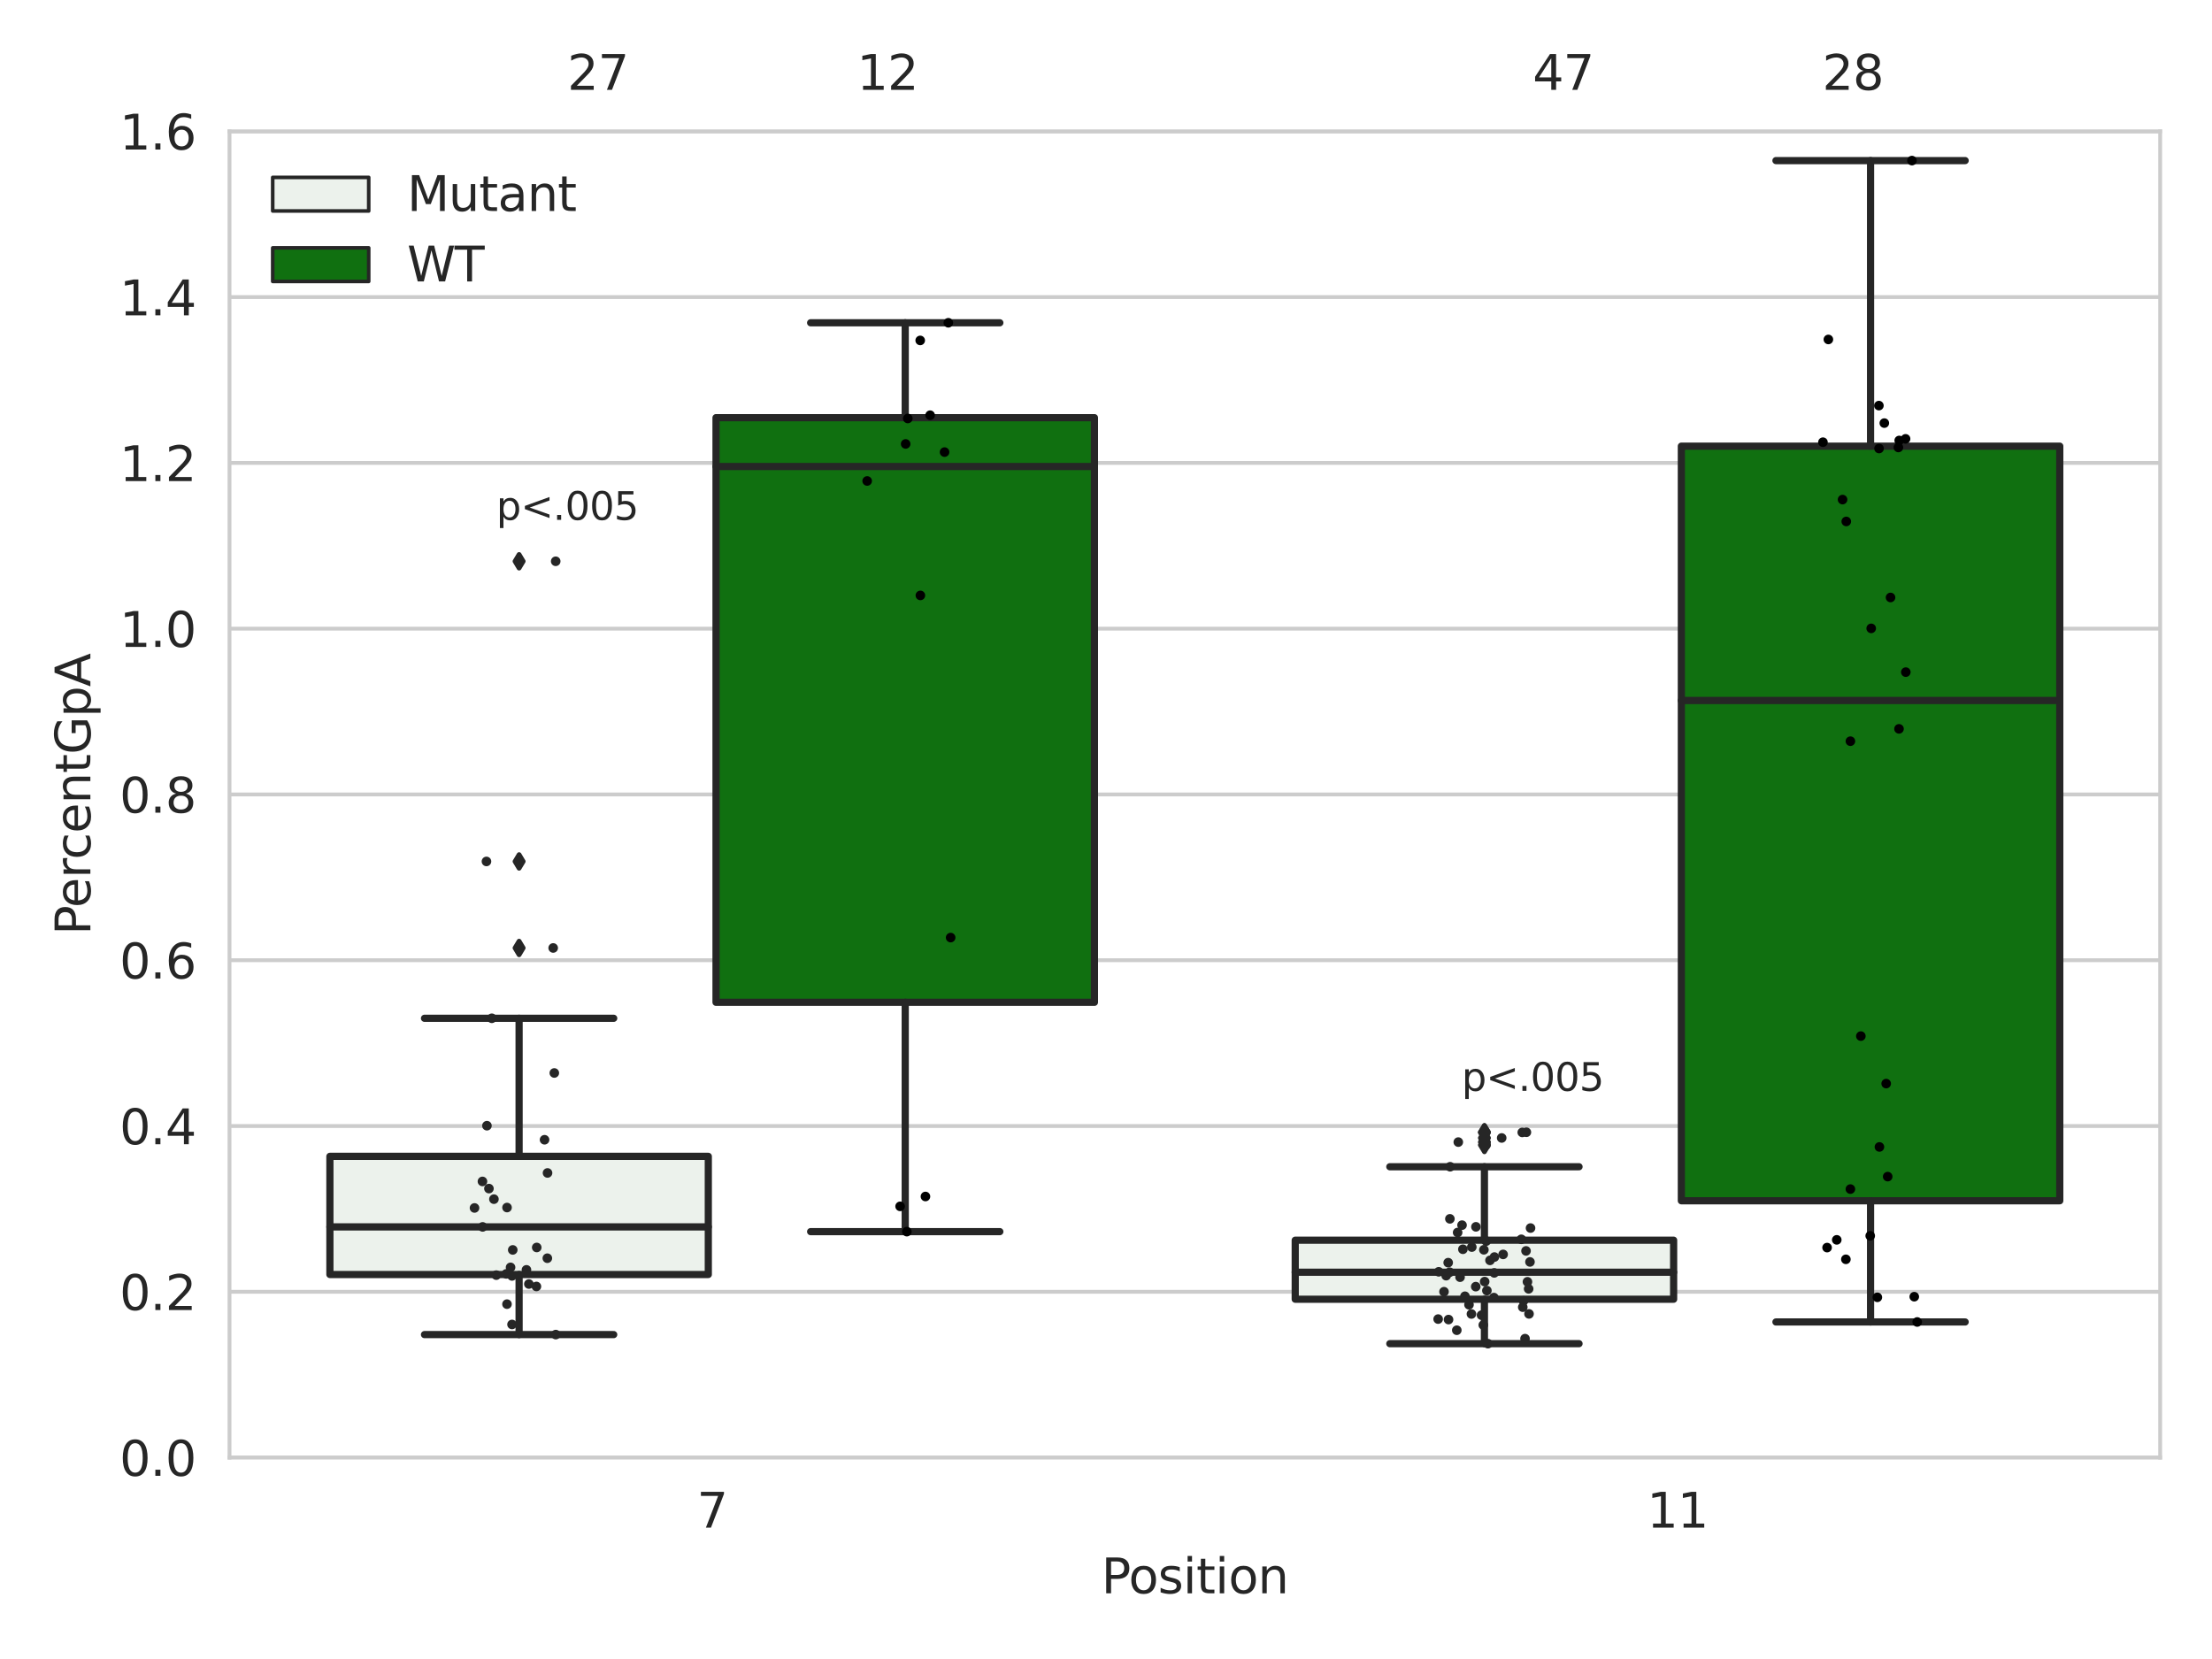 <?xml version="1.0" encoding="utf-8" standalone="no"?>
<!DOCTYPE svg PUBLIC "-//W3C//DTD SVG 1.1//EN"
  "http://www.w3.org/Graphics/SVG/1.1/DTD/svg11.dtd">
<svg xmlns:xlink="http://www.w3.org/1999/xlink" width="460.8pt" height="345.6pt" viewBox="0 0 460.8 345.6" xmlns="http://www.w3.org/2000/svg" version="1.1">
 <defs>
  <style type="text/css">*{stroke-linejoin: round; stroke-linecap: butt}</style>
 </defs>
 <g id="figure_1">
  <g id="patch_1">
   <path d="M 0 345.6 
L 460.8 345.6 
L 460.8 0 
L 0 0 
z
" style="fill: #ffffff"/>
  </g>
  <g id="axes_1">
   <g id="patch_2">
    <path d="M 47.81 303.64 
L 450 303.64 
L 450 27.354 
L 47.81 27.354 
z
" style="fill: #ffffff"/>
   </g>
   <g id="matplotlib.axis_1">
    <g id="xtick_1">
     <g id="text_1">
      <!-- 7 -->
      <g style="fill: #262626" transform="translate(145.176 318.238)scale(0.1 -0.1)">
       <defs>
        <path id="DejaVuSans-37" d="M 525 4666 
L 3525 4666 
L 3525 4397 
L 1831 0 
L 1172 0 
L 2766 4134 
L 525 4134 
L 525 4666 
z
" transform="scale(0.016)"/>
       </defs>
       <use xlink:href="#DejaVuSans-37"/>
      </g>
     </g>
    </g>
    <g id="xtick_2">
     <g id="text_2">
      <!-- 11 -->
      <g style="fill: #262626" transform="translate(343.09 318.238)scale(0.1 -0.1)">
       <defs>
        <path id="DejaVuSans-31" d="M 794 531 
L 1825 531 
L 1825 4091 
L 703 3866 
L 703 4441 
L 1819 4666 
L 2450 4666 
L 2450 531 
L 3481 531 
L 3481 0 
L 794 0 
L 794 531 
z
" transform="scale(0.016)"/>
       </defs>
       <use xlink:href="#DejaVuSans-31"/>
       <use xlink:href="#DejaVuSans-31" x="63.623"/>
      </g>
     </g>
    </g>
    <g id="text_3">
     <!-- Position -->
     <g style="fill: #262626" transform="translate(229.441 331.917)scale(0.1 -0.1)">
      <defs>
       <path id="DejaVuSans-50" d="M 1259 4147 
L 1259 2394 
L 2053 2394 
Q 2494 2394 2734 2622 
Q 2975 2850 2975 3272 
Q 2975 3691 2734 3919 
Q 2494 4147 2053 4147 
L 1259 4147 
z
M 628 4666 
L 2053 4666 
Q 2838 4666 3239 4311 
Q 3641 3956 3641 3272 
Q 3641 2581 3239 2228 
Q 2838 1875 2053 1875 
L 1259 1875 
L 1259 0 
L 628 0 
L 628 4666 
z
" transform="scale(0.016)"/>
       <path id="DejaVuSans-6f" d="M 1959 3097 
Q 1497 3097 1228 2736 
Q 959 2375 959 1747 
Q 959 1119 1226 758 
Q 1494 397 1959 397 
Q 2419 397 2687 759 
Q 2956 1122 2956 1747 
Q 2956 2369 2687 2733 
Q 2419 3097 1959 3097 
z
M 1959 3584 
Q 2709 3584 3137 3096 
Q 3566 2609 3566 1747 
Q 3566 888 3137 398 
Q 2709 -91 1959 -91 
Q 1206 -91 779 398 
Q 353 888 353 1747 
Q 353 2609 779 3096 
Q 1206 3584 1959 3584 
z
" transform="scale(0.016)"/>
       <path id="DejaVuSans-73" d="M 2834 3397 
L 2834 2853 
Q 2591 2978 2328 3040 
Q 2066 3103 1784 3103 
Q 1356 3103 1142 2972 
Q 928 2841 928 2578 
Q 928 2378 1081 2264 
Q 1234 2150 1697 2047 
L 1894 2003 
Q 2506 1872 2764 1633 
Q 3022 1394 3022 966 
Q 3022 478 2636 193 
Q 2250 -91 1575 -91 
Q 1294 -91 989 -36 
Q 684 19 347 128 
L 347 722 
Q 666 556 975 473 
Q 1284 391 1588 391 
Q 1994 391 2212 530 
Q 2431 669 2431 922 
Q 2431 1156 2273 1281 
Q 2116 1406 1581 1522 
L 1381 1569 
Q 847 1681 609 1914 
Q 372 2147 372 2553 
Q 372 3047 722 3315 
Q 1072 3584 1716 3584 
Q 2034 3584 2315 3537 
Q 2597 3491 2834 3397 
z
" transform="scale(0.016)"/>
       <path id="DejaVuSans-69" d="M 603 3500 
L 1178 3500 
L 1178 0 
L 603 0 
L 603 3500 
z
M 603 4863 
L 1178 4863 
L 1178 4134 
L 603 4134 
L 603 4863 
z
" transform="scale(0.016)"/>
       <path id="DejaVuSans-74" d="M 1172 4494 
L 1172 3500 
L 2356 3500 
L 2356 3053 
L 1172 3053 
L 1172 1153 
Q 1172 725 1289 603 
Q 1406 481 1766 481 
L 2356 481 
L 2356 0 
L 1766 0 
Q 1100 0 847 248 
Q 594 497 594 1153 
L 594 3053 
L 172 3053 
L 172 3500 
L 594 3500 
L 594 4494 
L 1172 4494 
z
" transform="scale(0.016)"/>
       <path id="DejaVuSans-6e" d="M 3513 2113 
L 3513 0 
L 2938 0 
L 2938 2094 
Q 2938 2591 2744 2837 
Q 2550 3084 2163 3084 
Q 1697 3084 1428 2787 
Q 1159 2491 1159 1978 
L 1159 0 
L 581 0 
L 581 3500 
L 1159 3500 
L 1159 2956 
Q 1366 3272 1645 3428 
Q 1925 3584 2291 3584 
Q 2894 3584 3203 3211 
Q 3513 2838 3513 2113 
z
" transform="scale(0.016)"/>
      </defs>
      <use xlink:href="#DejaVuSans-50"/>
      <use xlink:href="#DejaVuSans-6f" x="56.678"/>
      <use xlink:href="#DejaVuSans-73" x="117.859"/>
      <use xlink:href="#DejaVuSans-69" x="169.959"/>
      <use xlink:href="#DejaVuSans-74" x="197.742"/>
      <use xlink:href="#DejaVuSans-69" x="236.951"/>
      <use xlink:href="#DejaVuSans-6f" x="264.734"/>
      <use xlink:href="#DejaVuSans-6e" x="325.916"/>
     </g>
    </g>
   </g>
   <g id="matplotlib.axis_2">
    <g id="ytick_1">
     <g id="line2d_1">
      <path d="M 47.81 303.64 
L 450 303.64 
" clip-path="url(#p92ef42bb44)" style="fill: none; stroke: #cccccc; stroke-width: 0.8; stroke-linecap: round"/>
     </g>
     <g id="text_4">
      <!-- 0.0 -->
      <g style="fill: #262626" transform="translate(24.907 307.439)scale(0.1 -0.1)">
       <defs>
        <path id="DejaVuSans-30" d="M 2034 4250 
Q 1547 4250 1301 3770 
Q 1056 3291 1056 2328 
Q 1056 1369 1301 889 
Q 1547 409 2034 409 
Q 2525 409 2770 889 
Q 3016 1369 3016 2328 
Q 3016 3291 2770 3770 
Q 2525 4250 2034 4250 
z
M 2034 4750 
Q 2819 4750 3233 4129 
Q 3647 3509 3647 2328 
Q 3647 1150 3233 529 
Q 2819 -91 2034 -91 
Q 1250 -91 836 529 
Q 422 1150 422 2328 
Q 422 3509 836 4129 
Q 1250 4750 2034 4750 
z
" transform="scale(0.016)"/>
        <path id="DejaVuSans-2e" d="M 684 794 
L 1344 794 
L 1344 0 
L 684 0 
L 684 794 
z
" transform="scale(0.016)"/>
       </defs>
       <use xlink:href="#DejaVuSans-30"/>
       <use xlink:href="#DejaVuSans-2e" x="63.623"/>
       <use xlink:href="#DejaVuSans-30" x="95.41"/>
      </g>
     </g>
    </g>
    <g id="ytick_2">
     <g id="line2d_2">
      <path d="M 47.81 269.104 
L 450 269.104 
" clip-path="url(#p92ef42bb44)" style="fill: none; stroke: #cccccc; stroke-width: 0.8; stroke-linecap: round"/>
     </g>
     <g id="text_5">
      <!-- 0.2 -->
      <g style="fill: #262626" transform="translate(24.907 272.903)scale(0.1 -0.1)">
       <defs>
        <path id="DejaVuSans-32" d="M 1228 531 
L 3431 531 
L 3431 0 
L 469 0 
L 469 531 
Q 828 903 1448 1529 
Q 2069 2156 2228 2338 
Q 2531 2678 2651 2914 
Q 2772 3150 2772 3378 
Q 2772 3750 2511 3984 
Q 2250 4219 1831 4219 
Q 1534 4219 1204 4116 
Q 875 4013 500 3803 
L 500 4441 
Q 881 4594 1212 4672 
Q 1544 4750 1819 4750 
Q 2544 4750 2975 4387 
Q 3406 4025 3406 3419 
Q 3406 3131 3298 2873 
Q 3191 2616 2906 2266 
Q 2828 2175 2409 1742 
Q 1991 1309 1228 531 
z
" transform="scale(0.016)"/>
       </defs>
       <use xlink:href="#DejaVuSans-30"/>
       <use xlink:href="#DejaVuSans-2e" x="63.623"/>
       <use xlink:href="#DejaVuSans-32" x="95.41"/>
      </g>
     </g>
    </g>
    <g id="ytick_3">
     <g id="line2d_3">
      <path d="M 47.81 234.568 
L 450 234.568 
" clip-path="url(#p92ef42bb44)" style="fill: none; stroke: #cccccc; stroke-width: 0.8; stroke-linecap: round"/>
     </g>
     <g id="text_6">
      <!-- 0.4 -->
      <g style="fill: #262626" transform="translate(24.907 238.368)scale(0.1 -0.1)">
       <defs>
        <path id="DejaVuSans-34" d="M 2419 4116 
L 825 1625 
L 2419 1625 
L 2419 4116 
z
M 2253 4666 
L 3047 4666 
L 3047 1625 
L 3713 1625 
L 3713 1100 
L 3047 1100 
L 3047 0 
L 2419 0 
L 2419 1100 
L 313 1100 
L 313 1709 
L 2253 4666 
z
" transform="scale(0.016)"/>
       </defs>
       <use xlink:href="#DejaVuSans-30"/>
       <use xlink:href="#DejaVuSans-2e" x="63.623"/>
       <use xlink:href="#DejaVuSans-34" x="95.41"/>
      </g>
     </g>
    </g>
    <g id="ytick_4">
     <g id="line2d_4">
      <path d="M 47.81 200.033 
L 450 200.033 
" clip-path="url(#p92ef42bb44)" style="fill: none; stroke: #cccccc; stroke-width: 0.8; stroke-linecap: round"/>
     </g>
     <g id="text_7">
      <!-- 0.6 -->
      <g style="fill: #262626" transform="translate(24.907 203.832)scale(0.1 -0.1)">
       <defs>
        <path id="DejaVuSans-36" d="M 2113 2584 
Q 1688 2584 1439 2293 
Q 1191 2003 1191 1497 
Q 1191 994 1439 701 
Q 1688 409 2113 409 
Q 2538 409 2786 701 
Q 3034 994 3034 1497 
Q 3034 2003 2786 2293 
Q 2538 2584 2113 2584 
z
M 3366 4563 
L 3366 3988 
Q 3128 4100 2886 4159 
Q 2644 4219 2406 4219 
Q 1781 4219 1451 3797 
Q 1122 3375 1075 2522 
Q 1259 2794 1537 2939 
Q 1816 3084 2150 3084 
Q 2853 3084 3261 2657 
Q 3669 2231 3669 1497 
Q 3669 778 3244 343 
Q 2819 -91 2113 -91 
Q 1303 -91 875 529 
Q 447 1150 447 2328 
Q 447 3434 972 4092 
Q 1497 4750 2381 4750 
Q 2619 4750 2861 4703 
Q 3103 4656 3366 4563 
z
" transform="scale(0.016)"/>
       </defs>
       <use xlink:href="#DejaVuSans-30"/>
       <use xlink:href="#DejaVuSans-2e" x="63.623"/>
       <use xlink:href="#DejaVuSans-36" x="95.41"/>
      </g>
     </g>
    </g>
    <g id="ytick_5">
     <g id="line2d_5">
      <path d="M 47.81 165.497 
L 450 165.497 
" clip-path="url(#p92ef42bb44)" style="fill: none; stroke: #cccccc; stroke-width: 0.8; stroke-linecap: round"/>
     </g>
     <g id="text_8">
      <!-- 0.8 -->
      <g style="fill: #262626" transform="translate(24.907 169.296)scale(0.1 -0.1)">
       <defs>
        <path id="DejaVuSans-38" d="M 2034 2216 
Q 1584 2216 1326 1975 
Q 1069 1734 1069 1313 
Q 1069 891 1326 650 
Q 1584 409 2034 409 
Q 2484 409 2743 651 
Q 3003 894 3003 1313 
Q 3003 1734 2745 1975 
Q 2488 2216 2034 2216 
z
M 1403 2484 
Q 997 2584 770 2862 
Q 544 3141 544 3541 
Q 544 4100 942 4425 
Q 1341 4750 2034 4750 
Q 2731 4750 3128 4425 
Q 3525 4100 3525 3541 
Q 3525 3141 3298 2862 
Q 3072 2584 2669 2484 
Q 3125 2378 3379 2068 
Q 3634 1759 3634 1313 
Q 3634 634 3220 271 
Q 2806 -91 2034 -91 
Q 1263 -91 848 271 
Q 434 634 434 1313 
Q 434 1759 690 2068 
Q 947 2378 1403 2484 
z
M 1172 3481 
Q 1172 3119 1398 2916 
Q 1625 2713 2034 2713 
Q 2441 2713 2670 2916 
Q 2900 3119 2900 3481 
Q 2900 3844 2670 4047 
Q 2441 4250 2034 4250 
Q 1625 4250 1398 4047 
Q 1172 3844 1172 3481 
z
" transform="scale(0.016)"/>
       </defs>
       <use xlink:href="#DejaVuSans-30"/>
       <use xlink:href="#DejaVuSans-2e" x="63.623"/>
       <use xlink:href="#DejaVuSans-38" x="95.41"/>
      </g>
     </g>
    </g>
    <g id="ytick_6">
     <g id="line2d_6">
      <path d="M 47.81 130.961 
L 450 130.961 
" clip-path="url(#p92ef42bb44)" style="fill: none; stroke: #cccccc; stroke-width: 0.8; stroke-linecap: round"/>
     </g>
     <g id="text_9">
      <!-- 1.0 -->
      <g style="fill: #262626" transform="translate(24.907 134.76)scale(0.1 -0.1)">
       <use xlink:href="#DejaVuSans-31"/>
       <use xlink:href="#DejaVuSans-2e" x="63.623"/>
       <use xlink:href="#DejaVuSans-30" x="95.41"/>
      </g>
     </g>
    </g>
    <g id="ytick_7">
     <g id="line2d_7">
      <path d="M 47.81 96.425 
L 450 96.425 
" clip-path="url(#p92ef42bb44)" style="fill: none; stroke: #cccccc; stroke-width: 0.8; stroke-linecap: round"/>
     </g>
     <g id="text_10">
      <!-- 1.2 -->
      <g style="fill: #262626" transform="translate(24.907 100.225)scale(0.1 -0.1)">
       <use xlink:href="#DejaVuSans-31"/>
       <use xlink:href="#DejaVuSans-2e" x="63.623"/>
       <use xlink:href="#DejaVuSans-32" x="95.41"/>
      </g>
     </g>
    </g>
    <g id="ytick_8">
     <g id="line2d_8">
      <path d="M 47.81 61.89 
L 450 61.89 
" clip-path="url(#p92ef42bb44)" style="fill: none; stroke: #cccccc; stroke-width: 0.8; stroke-linecap: round"/>
     </g>
     <g id="text_11">
      <!-- 1.4 -->
      <g style="fill: #262626" transform="translate(24.907 65.689)scale(0.1 -0.1)">
       <use xlink:href="#DejaVuSans-31"/>
       <use xlink:href="#DejaVuSans-2e" x="63.623"/>
       <use xlink:href="#DejaVuSans-34" x="95.41"/>
      </g>
     </g>
    </g>
    <g id="ytick_9">
     <g id="line2d_9">
      <path d="M 47.81 27.354 
L 450 27.354 
" clip-path="url(#p92ef42bb44)" style="fill: none; stroke: #cccccc; stroke-width: 0.8; stroke-linecap: round"/>
     </g>
     <g id="text_12">
      <!-- 1.6 -->
      <g style="fill: #262626" transform="translate(24.907 31.153)scale(0.1 -0.1)">
       <use xlink:href="#DejaVuSans-31"/>
       <use xlink:href="#DejaVuSans-2e" x="63.623"/>
       <use xlink:href="#DejaVuSans-36" x="95.41"/>
      </g>
     </g>
    </g>
    <g id="text_13">
     <!-- PercentGpA -->
     <g style="fill: #262626" transform="translate(18.827 194.774)rotate(-90)scale(0.1 -0.1)">
      <defs>
       <path id="DejaVuSans-65" d="M 3597 1894 
L 3597 1613 
L 953 1613 
Q 991 1019 1311 708 
Q 1631 397 2203 397 
Q 2534 397 2845 478 
Q 3156 559 3463 722 
L 3463 178 
Q 3153 47 2828 -22 
Q 2503 -91 2169 -91 
Q 1331 -91 842 396 
Q 353 884 353 1716 
Q 353 2575 817 3079 
Q 1281 3584 2069 3584 
Q 2775 3584 3186 3129 
Q 3597 2675 3597 1894 
z
M 3022 2063 
Q 3016 2534 2758 2815 
Q 2500 3097 2075 3097 
Q 1594 3097 1305 2825 
Q 1016 2553 972 2059 
L 3022 2063 
z
" transform="scale(0.016)"/>
       <path id="DejaVuSans-72" d="M 2631 2963 
Q 2534 3019 2420 3045 
Q 2306 3072 2169 3072 
Q 1681 3072 1420 2755 
Q 1159 2438 1159 1844 
L 1159 0 
L 581 0 
L 581 3500 
L 1159 3500 
L 1159 2956 
Q 1341 3275 1631 3429 
Q 1922 3584 2338 3584 
Q 2397 3584 2469 3576 
Q 2541 3569 2628 3553 
L 2631 2963 
z
" transform="scale(0.016)"/>
       <path id="DejaVuSans-63" d="M 3122 3366 
L 3122 2828 
Q 2878 2963 2633 3030 
Q 2388 3097 2138 3097 
Q 1578 3097 1268 2742 
Q 959 2388 959 1747 
Q 959 1106 1268 751 
Q 1578 397 2138 397 
Q 2388 397 2633 464 
Q 2878 531 3122 666 
L 3122 134 
Q 2881 22 2623 -34 
Q 2366 -91 2075 -91 
Q 1284 -91 818 406 
Q 353 903 353 1747 
Q 353 2603 823 3093 
Q 1294 3584 2113 3584 
Q 2378 3584 2631 3529 
Q 2884 3475 3122 3366 
z
" transform="scale(0.016)"/>
       <path id="DejaVuSans-47" d="M 3809 666 
L 3809 1919 
L 2778 1919 
L 2778 2438 
L 4434 2438 
L 4434 434 
Q 4069 175 3628 42 
Q 3188 -91 2688 -91 
Q 1594 -91 976 548 
Q 359 1188 359 2328 
Q 359 3472 976 4111 
Q 1594 4750 2688 4750 
Q 3144 4750 3555 4637 
Q 3966 4525 4313 4306 
L 4313 3634 
Q 3963 3931 3569 4081 
Q 3175 4231 2741 4231 
Q 1884 4231 1454 3753 
Q 1025 3275 1025 2328 
Q 1025 1384 1454 906 
Q 1884 428 2741 428 
Q 3075 428 3337 486 
Q 3600 544 3809 666 
z
" transform="scale(0.016)"/>
       <path id="DejaVuSans-70" d="M 1159 525 
L 1159 -1331 
L 581 -1331 
L 581 3500 
L 1159 3500 
L 1159 2969 
Q 1341 3281 1617 3432 
Q 1894 3584 2278 3584 
Q 2916 3584 3314 3078 
Q 3713 2572 3713 1747 
Q 3713 922 3314 415 
Q 2916 -91 2278 -91 
Q 1894 -91 1617 61 
Q 1341 213 1159 525 
z
M 3116 1747 
Q 3116 2381 2855 2742 
Q 2594 3103 2138 3103 
Q 1681 3103 1420 2742 
Q 1159 2381 1159 1747 
Q 1159 1113 1420 752 
Q 1681 391 2138 391 
Q 2594 391 2855 752 
Q 3116 1113 3116 1747 
z
" transform="scale(0.016)"/>
       <path id="DejaVuSans-41" d="M 2188 4044 
L 1331 1722 
L 3047 1722 
L 2188 4044 
z
M 1831 4666 
L 2547 4666 
L 4325 0 
L 3669 0 
L 3244 1197 
L 1141 1197 
L 716 0 
L 50 0 
L 1831 4666 
z
" transform="scale(0.016)"/>
      </defs>
      <use xlink:href="#DejaVuSans-50"/>
      <use xlink:href="#DejaVuSans-65" x="56.678"/>
      <use xlink:href="#DejaVuSans-72" x="118.201"/>
      <use xlink:href="#DejaVuSans-63" x="157.064"/>
      <use xlink:href="#DejaVuSans-65" x="212.045"/>
      <use xlink:href="#DejaVuSans-6e" x="273.568"/>
      <use xlink:href="#DejaVuSans-74" x="336.947"/>
      <use xlink:href="#DejaVuSans-47" x="376.156"/>
      <use xlink:href="#DejaVuSans-70" x="453.646"/>
      <use xlink:href="#DejaVuSans-41" x="517.123"/>
     </g>
    </g>
   </g>
   <g id="patch_3">
    <path d="M 68.724 265.502 
L 147.553 265.502 
L 147.553 240.888 
L 68.724 240.888 
L 68.724 265.502 
z
" clip-path="url(#p92ef42bb44)" style="fill: #ecf2ec; stroke: #262626; stroke-width: 1.5; stroke-linejoin: miter"/>
   </g>
   <g id="patch_4">
    <path d="M 149.162 208.8 
L 227.991 208.8 
L 227.991 87.006 
L 149.162 87.006 
L 149.162 208.8 
z
" clip-path="url(#p92ef42bb44)" style="fill: #107010; stroke: #262626; stroke-width: 1.5; stroke-linejoin: miter"/>
   </g>
   <g id="patch_5">
    <path d="M 269.819 270.65 
L 348.648 270.65 
L 348.648 258.356 
L 269.819 258.356 
L 269.819 270.65 
z
" clip-path="url(#p92ef42bb44)" style="fill: #ecf2ec; stroke: #262626; stroke-width: 1.5; stroke-linejoin: miter"/>
   </g>
   <g id="patch_6">
    <path d="M 350.257 250.142 
L 429.086 250.142 
L 429.086 92.941 
L 350.257 92.941 
L 350.257 250.142 
z
" clip-path="url(#p92ef42bb44)" style="fill: #107010; stroke: #262626; stroke-width: 1.5; stroke-linejoin: miter"/>
   </g>
   <g id="patch_7">
    <path d="M 148.357 303.64 
L 148.357 303.64 
L 148.357 303.64 
L 148.357 303.64 
z
" clip-path="url(#p92ef42bb44)" style="fill: #ecf2ec; stroke: #262626; stroke-width: 0.75; stroke-linejoin: miter"/>
   </g>
   <g id="patch_8">
    <path d="M 148.357 303.64 
L 148.357 303.64 
L 148.357 303.64 
L 148.357 303.64 
z
" clip-path="url(#p92ef42bb44)" style="fill: #107010; stroke: #262626; stroke-width: 0.75; stroke-linejoin: miter"/>
   </g>
   <g id="PathCollection_1"/>
   <g id="PathCollection_2"/>
   <g id="line2d_10">
    <path d="M 108.138 265.502 
L 108.138 278.019 
" clip-path="url(#p92ef42bb44)" style="fill: none; stroke: #262626; stroke-width: 1.5; stroke-linecap: round"/>
   </g>
   <g id="line2d_11">
    <path d="M 108.138 240.888 
L 108.138 212.13 
" clip-path="url(#p92ef42bb44)" style="fill: none; stroke: #262626; stroke-width: 1.5; stroke-linecap: round"/>
   </g>
   <g id="line2d_12">
    <path d="M 88.431 278.019 
L 127.846 278.019 
" clip-path="url(#p92ef42bb44)" style="fill: none; stroke: #262626; stroke-width: 1.5; stroke-linecap: round"/>
   </g>
   <g id="line2d_13">
    <path d="M 88.431 212.13 
L 127.846 212.13 
" clip-path="url(#p92ef42bb44)" style="fill: none; stroke: #262626; stroke-width: 1.5; stroke-linecap: round"/>
   </g>
   <g id="line2d_14">
    <defs>
     <path id="m9b6564d9cb" d="M -0 1.414 
L 0.849 0 
L 0 -1.414 
L -0.849 -0 
z
" style="stroke: #262626; stroke-linejoin: miter"/>
    </defs>
    <g clip-path="url(#p92ef42bb44)">
     <use xlink:href="#m9b6564d9cb" x="108.138" y="197.478" style="fill: #262626; stroke: #262626; stroke-linejoin: miter"/>
     <use xlink:href="#m9b6564d9cb" x="108.138" y="179.454" style="fill: #262626; stroke: #262626; stroke-linejoin: miter"/>
     <use xlink:href="#m9b6564d9cb" x="108.138" y="116.926" style="fill: #262626; stroke: #262626; stroke-linejoin: miter"/>
    </g>
   </g>
   <g id="line2d_15">
    <path d="M 188.577 208.8 
L 188.577 256.571 
" clip-path="url(#p92ef42bb44)" style="fill: none; stroke: #262626; stroke-width: 1.5; stroke-linecap: round"/>
   </g>
   <g id="line2d_16">
    <path d="M 188.577 87.006 
L 188.577 67.24 
" clip-path="url(#p92ef42bb44)" style="fill: none; stroke: #262626; stroke-width: 1.5; stroke-linecap: round"/>
   </g>
   <g id="line2d_17">
    <path d="M 168.869 256.571 
L 208.284 256.571 
" clip-path="url(#p92ef42bb44)" style="fill: none; stroke: #262626; stroke-width: 1.5; stroke-linecap: round"/>
   </g>
   <g id="line2d_18">
    <path d="M 168.869 67.24 
L 208.284 67.24 
" clip-path="url(#p92ef42bb44)" style="fill: none; stroke: #262626; stroke-width: 1.5; stroke-linecap: round"/>
   </g>
   <g id="line2d_19"/>
   <g id="line2d_20">
    <path d="M 309.233 270.65 
L 309.233 279.91 
" clip-path="url(#p92ef42bb44)" style="fill: none; stroke: #262626; stroke-width: 1.5; stroke-linecap: round"/>
   </g>
   <g id="line2d_21">
    <path d="M 309.233 258.356 
L 309.233 243.054 
" clip-path="url(#p92ef42bb44)" style="fill: none; stroke: #262626; stroke-width: 1.5; stroke-linecap: round"/>
   </g>
   <g id="line2d_22">
    <path d="M 289.526 279.91 
L 328.941 279.91 
" clip-path="url(#p92ef42bb44)" style="fill: none; stroke: #262626; stroke-width: 1.5; stroke-linecap: round"/>
   </g>
   <g id="line2d_23">
    <path d="M 289.526 243.054 
L 328.941 243.054 
" clip-path="url(#p92ef42bb44)" style="fill: none; stroke: #262626; stroke-width: 1.5; stroke-linecap: round"/>
   </g>
   <g id="line2d_24">
    <g clip-path="url(#p92ef42bb44)">
     <use xlink:href="#m9b6564d9cb" x="309.233" y="235.87" style="fill: #262626; stroke: #262626; stroke-linejoin: miter"/>
     <use xlink:href="#m9b6564d9cb" x="309.233" y="238.523" style="fill: #262626; stroke: #262626; stroke-linejoin: miter"/>
     <use xlink:href="#m9b6564d9cb" x="309.233" y="235.901" style="fill: #262626; stroke: #262626; stroke-linejoin: miter"/>
     <use xlink:href="#m9b6564d9cb" x="309.233" y="237.058" style="fill: #262626; stroke: #262626; stroke-linejoin: miter"/>
     <use xlink:href="#m9b6564d9cb" x="309.233" y="237.918" style="fill: #262626; stroke: #262626; stroke-linejoin: miter"/>
    </g>
   </g>
   <g id="line2d_25">
    <path d="M 389.671 250.142 
L 389.671 275.391 
" clip-path="url(#p92ef42bb44)" style="fill: none; stroke: #262626; stroke-width: 1.5; stroke-linecap: round"/>
   </g>
   <g id="line2d_26">
    <path d="M 389.671 92.941 
L 389.671 33.455 
" clip-path="url(#p92ef42bb44)" style="fill: none; stroke: #262626; stroke-width: 1.5; stroke-linecap: round"/>
   </g>
   <g id="line2d_27">
    <path d="M 369.964 275.391 
L 409.379 275.391 
" clip-path="url(#p92ef42bb44)" style="fill: none; stroke: #262626; stroke-width: 1.5; stroke-linecap: round"/>
   </g>
   <g id="line2d_28">
    <path d="M 369.964 33.455 
L 409.379 33.455 
" clip-path="url(#p92ef42bb44)" style="fill: none; stroke: #262626; stroke-width: 1.5; stroke-linecap: round"/>
   </g>
   <g id="line2d_29"/>
   <g id="line2d_30">
    <path d="M 68.724 255.585 
L 147.553 255.585 
" clip-path="url(#p92ef42bb44)" style="fill: none; stroke: #262626; stroke-width: 1.5; stroke-linecap: round"/>
   </g>
   <g id="line2d_31">
    <path d="M 149.162 97.188 
L 227.991 97.188 
" clip-path="url(#p92ef42bb44)" style="fill: none; stroke: #262626; stroke-width: 1.5; stroke-linecap: round"/>
   </g>
   <g id="line2d_32">
    <path d="M 269.819 265.032 
L 348.648 265.032 
" clip-path="url(#p92ef42bb44)" style="fill: none; stroke: #262626; stroke-width: 1.5; stroke-linecap: round"/>
   </g>
   <g id="line2d_33">
    <path d="M 350.257 145.926 
L 429.086 145.926 
" clip-path="url(#p92ef42bb44)" style="fill: none; stroke: #262626; stroke-width: 1.5; stroke-linecap: round"/>
   </g>
   <g id="patch_9">
    <path d="M 47.81 303.64 
L 47.81 27.354 
" style="fill: none; stroke: #cccccc; stroke-width: 0.8; stroke-linejoin: miter; stroke-linecap: square"/>
   </g>
   <g id="patch_10">
    <path d="M 450 303.64 
L 450 27.354 
" style="fill: none; stroke: #cccccc; stroke-width: 0.8; stroke-linejoin: miter; stroke-linecap: square"/>
   </g>
   <g id="patch_11">
    <path d="M 47.81 303.64 
L 450 303.64 
" style="fill: none; stroke: #cccccc; stroke-width: 0.8; stroke-linejoin: miter; stroke-linecap: square"/>
   </g>
   <g id="patch_12">
    <path d="M 47.81 27.354 
L 450 27.354 
" style="fill: none; stroke: #cccccc; stroke-width: 0.8; stroke-linejoin: miter; stroke-linecap: square"/>
   </g>
   <g id="PathCollection_3">
    <defs>
     <path id="C0_0_a8338b0d2b" d="M 0 1 
C 0.265 1 0.52 0.895 0.707 0.707 
C 0.895 0.52 1 0.265 1 -0 
C 1 -0.265 0.895 -0.52 0.707 -0.707 
C 0.52 -0.895 0.265 -1 0 -1 
C -0.265 -1 -0.52 -0.895 -0.707 -0.707 
C -0.895 -0.52 -1 -0.265 -1 0 
C -1 0.265 -0.895 0.52 -0.707 0.707 
C -0.52 0.895 -0.265 1 0 1 
z
"/>
    </defs>
    <g clip-path="url(#p92ef42bb44)">
     <use xlink:href="#C0_0_a8338b0d2b" x="101.855" y="247.603" style="fill: #262626"/>
    </g>
    <g clip-path="url(#p92ef42bb44)">
     <use xlink:href="#C0_0_a8338b0d2b" x="115.239" y="197.478" style="fill: #262626"/>
    </g>
    <g clip-path="url(#p92ef42bb44)">
     <use xlink:href="#C0_0_a8338b0d2b" x="105.466" y="265.371" style="fill: #262626"/>
    </g>
    <g clip-path="url(#p92ef42bb44)">
     <use xlink:href="#C0_0_a8338b0d2b" x="114.06" y="244.346" style="fill: #262626"/>
    </g>
    <g clip-path="url(#p92ef42bb44)">
     <use xlink:href="#C0_0_a8338b0d2b" x="101.34" y="179.454" style="fill: #262626"/>
    </g>
    <g clip-path="url(#p92ef42bb44)">
     <use xlink:href="#C0_0_a8338b0d2b" x="111.745" y="267.993" style="fill: #262626"/>
    </g>
    <g clip-path="url(#p92ef42bb44)">
     <use xlink:href="#C0_0_a8338b0d2b" x="98.851" y="251.637" style="fill: #262626"/>
    </g>
    <g clip-path="url(#p92ef42bb44)">
     <use xlink:href="#C0_0_a8338b0d2b" x="114.021" y="262.108" style="fill: #262626"/>
    </g>
    <g clip-path="url(#p92ef42bb44)">
     <use xlink:href="#C0_0_a8338b0d2b" x="109.672" y="264.532" style="fill: #262626"/>
    </g>
    <g clip-path="url(#p92ef42bb44)">
     <use xlink:href="#C0_0_a8338b0d2b" x="100.541" y="255.585" style="fill: #262626"/>
    </g>
    <g clip-path="url(#p92ef42bb44)">
     <use xlink:href="#C0_0_a8338b0d2b" x="111.81" y="259.87" style="fill: #262626"/>
    </g>
    <g clip-path="url(#p92ef42bb44)">
     <use xlink:href="#C0_0_a8338b0d2b" x="113.44" y="237.431" style="fill: #262626"/>
    </g>
    <g clip-path="url(#p92ef42bb44)">
     <use xlink:href="#C0_0_a8338b0d2b" x="115.763" y="116.926" style="fill: #262626"/>
    </g>
    <g clip-path="url(#p92ef42bb44)">
     <use xlink:href="#C0_0_a8338b0d2b" x="103.386" y="265.632" style="fill: #262626"/>
    </g>
    <g clip-path="url(#p92ef42bb44)">
     <use xlink:href="#C0_0_a8338b0d2b" x="110.174" y="267.484" style="fill: #262626"/>
    </g>
    <g clip-path="url(#p92ef42bb44)">
     <use xlink:href="#C0_0_a8338b0d2b" x="101.438" y="234.504" style="fill: #262626"/>
    </g>
    <g clip-path="url(#p92ef42bb44)">
     <use xlink:href="#C0_0_a8338b0d2b" x="105.623" y="251.552" style="fill: #262626"/>
    </g>
    <g clip-path="url(#p92ef42bb44)">
     <use xlink:href="#C0_0_a8338b0d2b" x="102.454" y="212.13" style="fill: #262626"/>
    </g>
    <g clip-path="url(#p92ef42bb44)">
     <use xlink:href="#C0_0_a8338b0d2b" x="106.36" y="264.015" style="fill: #262626"/>
    </g>
    <g clip-path="url(#p92ef42bb44)">
     <use xlink:href="#C0_0_a8338b0d2b" x="100.505" y="246.113" style="fill: #262626"/>
    </g>
    <g clip-path="url(#p92ef42bb44)">
     <use xlink:href="#C0_0_a8338b0d2b" x="106.815" y="260.38" style="fill: #262626"/>
    </g>
    <g clip-path="url(#p92ef42bb44)">
     <use xlink:href="#C0_0_a8338b0d2b" x="102.894" y="249.806" style="fill: #262626"/>
    </g>
    <g clip-path="url(#p92ef42bb44)">
     <use xlink:href="#C0_0_a8338b0d2b" x="105.616" y="271.677" style="fill: #262626"/>
    </g>
    <g clip-path="url(#p92ef42bb44)">
     <use xlink:href="#C0_0_a8338b0d2b" x="115.474" y="223.521" style="fill: #262626"/>
    </g>
    <g clip-path="url(#p92ef42bb44)">
     <use xlink:href="#C0_0_a8338b0d2b" x="106.663" y="265.796" style="fill: #262626"/>
    </g>
    <g clip-path="url(#p92ef42bb44)">
     <use xlink:href="#C0_0_a8338b0d2b" x="106.666" y="275.91" style="fill: #262626"/>
    </g>
    <g clip-path="url(#p92ef42bb44)">
     <use xlink:href="#C0_0_a8338b0d2b" x="115.779" y="278.019" style="fill: #262626"/>
    </g>
   </g>
   <g id="PathCollection_4">
    <defs>
     <path id="C1_0_582be9efba" d="M 0 1 
C 0.265 1 0.52 0.895 0.707 0.707 
C 0.895 0.52 1 0.265 1 -0 
C 1 -0.265 0.895 -0.52 0.707 -0.707 
C 0.52 -0.895 0.265 -1 0 -1 
C -0.265 -1 -0.52 -0.895 -0.707 -0.707 
C -0.895 -0.52 -1 -0.265 -1 0 
C -1 0.265 -0.895 0.52 -0.707 0.707 
C -0.52 0.895 -0.265 1 0 1 
z
"/>
    </defs>
    <g clip-path="url(#p92ef42bb44)">
     <use xlink:href="#C1_0_582be9efba" x="198.037" y="195.316"/>
    </g>
    <g clip-path="url(#p92ef42bb44)">
     <use xlink:href="#C1_0_582be9efba" x="188.914" y="256.571"/>
    </g>
    <g clip-path="url(#p92ef42bb44)">
     <use xlink:href="#C1_0_582be9efba" x="180.646" y="100.195"/>
    </g>
    <g clip-path="url(#p92ef42bb44)">
     <use xlink:href="#C1_0_582be9efba" x="187.51" y="251.305"/>
    </g>
    <g clip-path="url(#p92ef42bb44)">
     <use xlink:href="#C1_0_582be9efba" x="191.696" y="70.918"/>
    </g>
    <g clip-path="url(#p92ef42bb44)">
     <use xlink:href="#C1_0_582be9efba" x="191.734" y="124.036"/>
    </g>
    <g clip-path="url(#p92ef42bb44)">
     <use xlink:href="#C1_0_582be9efba" x="193.763" y="86.495"/>
    </g>
    <g clip-path="url(#p92ef42bb44)">
     <use xlink:href="#C1_0_582be9efba" x="188.664" y="92.479"/>
    </g>
    <g clip-path="url(#p92ef42bb44)">
     <use xlink:href="#C1_0_582be9efba" x="197.556" y="67.24"/>
    </g>
    <g clip-path="url(#p92ef42bb44)">
     <use xlink:href="#C1_0_582be9efba" x="196.769" y="94.18"/>
    </g>
    <g clip-path="url(#p92ef42bb44)">
     <use xlink:href="#C1_0_582be9efba" x="192.789" y="249.251"/>
    </g>
    <g clip-path="url(#p92ef42bb44)">
     <use xlink:href="#C1_0_582be9efba" x="189.11" y="87.176"/>
    </g>
   </g>
   <g id="PathCollection_5">
    <defs>
     <path id="C2_0_a45f7508dc" d="M 0 1 
C 0.265 1 0.52 0.895 0.707 0.707 
C 0.895 0.52 1 0.265 1 -0 
C 1 -0.265 0.895 -0.52 0.707 -0.707 
C 0.52 -0.895 0.265 -1 0 -1 
C -0.265 -1 -0.52 -0.895 -0.707 -0.707 
C -0.895 -0.52 -1 -0.265 -1 0 
C -1 0.265 -0.895 0.52 -0.707 0.707 
C -0.52 0.895 -0.265 1 0 1 
z
"/>
    </defs>
    <g clip-path="url(#p92ef42bb44)">
     <use xlink:href="#C2_0_a45f7508dc" x="311.21" y="270.311" style="fill: #262626"/>
    </g>
    <g clip-path="url(#p92ef42bb44)">
     <use xlink:href="#C2_0_a45f7508dc" x="317.976" y="235.87" style="fill: #262626"/>
    </g>
    <g clip-path="url(#p92ef42bb44)">
     <use xlink:href="#C2_0_a45f7508dc" x="304.157" y="266.061" style="fill: #262626"/>
    </g>
    <g clip-path="url(#p92ef42bb44)">
     <use xlink:href="#C2_0_a45f7508dc" x="302.04" y="253.907" style="fill: #262626"/>
    </g>
    <g clip-path="url(#p92ef42bb44)">
     <use xlink:href="#C2_0_a45f7508dc" x="309.119" y="260.352" style="fill: #262626"/>
    </g>
    <g clip-path="url(#p92ef42bb44)">
     <use xlink:href="#C2_0_a45f7508dc" x="309.965" y="279.91" style="fill: #262626"/>
    </g>
    <g clip-path="url(#p92ef42bb44)">
     <use xlink:href="#C2_0_a45f7508dc" x="306.53" y="273.727" style="fill: #262626"/>
    </g>
    <g clip-path="url(#p92ef42bb44)">
     <use xlink:href="#C2_0_a45f7508dc" x="309.612" y="258.544" style="fill: #262626"/>
    </g>
    <g clip-path="url(#p92ef42bb44)">
     <use xlink:href="#C2_0_a45f7508dc" x="304.748" y="260.243" style="fill: #262626"/>
    </g>
    <g clip-path="url(#p92ef42bb44)">
     <use xlink:href="#C2_0_a45f7508dc" x="302.086" y="243.054" style="fill: #262626"/>
    </g>
    <g clip-path="url(#p92ef42bb44)">
     <use xlink:href="#C2_0_a45f7508dc" x="318.443" y="268.491" style="fill: #262626"/>
    </g>
    <g clip-path="url(#p92ef42bb44)">
     <use xlink:href="#C2_0_a45f7508dc" x="316.92" y="258.169" style="fill: #262626"/>
    </g>
    <g clip-path="url(#p92ef42bb44)">
     <use xlink:href="#C2_0_a45f7508dc" x="301.756" y="274.891" style="fill: #262626"/>
    </g>
    <g clip-path="url(#p92ef42bb44)">
     <use xlink:href="#C2_0_a45f7508dc" x="309.283" y="266.983" style="fill: #262626"/>
    </g>
    <g clip-path="url(#p92ef42bb44)">
     <use xlink:href="#C2_0_a45f7508dc" x="309.748" y="268.857" style="fill: #262626"/>
    </g>
    <g clip-path="url(#p92ef42bb44)">
     <use xlink:href="#C2_0_a45f7508dc" x="318.838" y="255.826" style="fill: #262626"/>
    </g>
    <g clip-path="url(#p92ef42bb44)">
     <use xlink:href="#C2_0_a45f7508dc" x="310.395" y="262.557" style="fill: #262626"/>
    </g>
    <g clip-path="url(#p92ef42bb44)">
     <use xlink:href="#C2_0_a45f7508dc" x="318.722" y="262.883" style="fill: #262626"/>
    </g>
    <g clip-path="url(#p92ef42bb44)">
     <use xlink:href="#C2_0_a45f7508dc" x="304.569" y="255.22" style="fill: #262626"/>
    </g>
    <g clip-path="url(#p92ef42bb44)">
     <use xlink:href="#C2_0_a45f7508dc" x="317.381" y="270.989" style="fill: #262626"/>
    </g>
    <g clip-path="url(#p92ef42bb44)">
     <use xlink:href="#C2_0_a45f7508dc" x="301.263" y="265.747" style="fill: #262626"/>
    </g>
    <g clip-path="url(#p92ef42bb44)">
     <use xlink:href="#C2_0_a45f7508dc" x="307.425" y="268.029" style="fill: #262626"/>
    </g>
    <g clip-path="url(#p92ef42bb44)">
     <use xlink:href="#C2_0_a45f7508dc" x="306.605" y="259.79" style="fill: #262626"/>
    </g>
    <g clip-path="url(#p92ef42bb44)">
     <use xlink:href="#C2_0_a45f7508dc" x="300.813" y="269.089" style="fill: #262626"/>
    </g>
    <g clip-path="url(#p92ef42bb44)">
     <use xlink:href="#C2_0_a45f7508dc" x="309.552" y="238.523" style="fill: #262626"/>
    </g>
    <g clip-path="url(#p92ef42bb44)">
     <use xlink:href="#C2_0_a45f7508dc" x="317.115" y="235.901" style="fill: #262626"/>
    </g>
    <g clip-path="url(#p92ef42bb44)">
     <use xlink:href="#C2_0_a45f7508dc" x="311.315" y="261.864" style="fill: #262626"/>
    </g>
    <g clip-path="url(#p92ef42bb44)">
     <use xlink:href="#C2_0_a45f7508dc" x="311.28" y="265.165" style="fill: #262626"/>
    </g>
    <g clip-path="url(#p92ef42bb44)">
     <use xlink:href="#C2_0_a45f7508dc" x="303.653" y="256.754" style="fill: #262626"/>
    </g>
    <g clip-path="url(#p92ef42bb44)">
     <use xlink:href="#C2_0_a45f7508dc" x="306.017" y="271.797" style="fill: #262626"/>
    </g>
    <g clip-path="url(#p92ef42bb44)">
     <use xlink:href="#C2_0_a45f7508dc" x="317.901" y="260.586" style="fill: #262626"/>
    </g>
    <g clip-path="url(#p92ef42bb44)">
     <use xlink:href="#C2_0_a45f7508dc" x="303.478" y="277.111" style="fill: #262626"/>
    </g>
    <g clip-path="url(#p92ef42bb44)">
     <use xlink:href="#C2_0_a45f7508dc" x="308.628" y="273.973" style="fill: #262626"/>
    </g>
    <g clip-path="url(#p92ef42bb44)">
     <use xlink:href="#C2_0_a45f7508dc" x="308.998" y="276.024" style="fill: #262626"/>
    </g>
    <g clip-path="url(#p92ef42bb44)">
     <use xlink:href="#C2_0_a45f7508dc" x="318.523" y="273.708" style="fill: #262626"/>
    </g>
    <g clip-path="url(#p92ef42bb44)">
     <use xlink:href="#C2_0_a45f7508dc" x="299.714" y="264.938" style="fill: #262626"/>
    </g>
    <g clip-path="url(#p92ef42bb44)">
     <use xlink:href="#C2_0_a45f7508dc" x="317.221" y="272.308" style="fill: #262626"/>
    </g>
    <g clip-path="url(#p92ef42bb44)">
     <use xlink:href="#C2_0_a45f7508dc" x="313.127" y="261.315" style="fill: #262626"/>
    </g>
    <g clip-path="url(#p92ef42bb44)">
     <use xlink:href="#C2_0_a45f7508dc" x="317.693" y="278.864" style="fill: #262626"/>
    </g>
    <g clip-path="url(#p92ef42bb44)">
     <use xlink:href="#C2_0_a45f7508dc" x="312.829" y="237.058" style="fill: #262626"/>
    </g>
    <g clip-path="url(#p92ef42bb44)">
     <use xlink:href="#C2_0_a45f7508dc" x="318.196" y="267.022" style="fill: #262626"/>
    </g>
    <g clip-path="url(#p92ef42bb44)">
     <use xlink:href="#C2_0_a45f7508dc" x="303.79" y="237.918" style="fill: #262626"/>
    </g>
    <g clip-path="url(#p92ef42bb44)">
     <use xlink:href="#C2_0_a45f7508dc" x="301.993" y="265.032" style="fill: #262626"/>
    </g>
    <g clip-path="url(#p92ef42bb44)">
     <use xlink:href="#C2_0_a45f7508dc" x="305.177" y="270.034" style="fill: #262626"/>
    </g>
    <g clip-path="url(#p92ef42bb44)">
     <use xlink:href="#C2_0_a45f7508dc" x="301.684" y="263.034" style="fill: #262626"/>
    </g>
    <g clip-path="url(#p92ef42bb44)">
     <use xlink:href="#C2_0_a45f7508dc" x="299.593" y="274.788" style="fill: #262626"/>
    </g>
    <g clip-path="url(#p92ef42bb44)">
     <use xlink:href="#C2_0_a45f7508dc" x="307.463" y="255.569" style="fill: #262626"/>
    </g>
   </g>
   <g id="PathCollection_6">
    <defs>
     <path id="C3_0_0ba982f94d" d="M 0 1 
C 0.265 1 0.52 0.895 0.707 0.707 
C 0.895 0.52 1 0.265 1 -0 
C 1 -0.265 0.895 -0.52 0.707 -0.707 
C 0.52 -0.895 0.265 -1 0 -1 
C -0.265 -1 -0.52 -0.895 -0.707 -0.707 
C -0.895 -0.52 -1 -0.265 -1 0 
C -1 0.265 -0.895 0.52 -0.707 0.707 
C -0.52 0.895 -0.265 1 0 1 
z
"/>
    </defs>
    <g clip-path="url(#p92ef42bb44)">
     <use xlink:href="#C3_0_0ba982f94d" x="395.643" y="91.76"/>
    </g>
    <g clip-path="url(#p92ef42bb44)">
     <use xlink:href="#C3_0_0ba982f94d" x="392.926" y="225.734"/>
    </g>
    <g clip-path="url(#p92ef42bb44)">
     <use xlink:href="#C3_0_0ba982f94d" x="384.531" y="262.338"/>
    </g>
    <g clip-path="url(#p92ef42bb44)">
     <use xlink:href="#C3_0_0ba982f94d" x="391.086" y="270.254"/>
    </g>
    <g clip-path="url(#p92ef42bb44)">
     <use xlink:href="#C3_0_0ba982f94d" x="399.39" y="275.391"/>
    </g>
    <g clip-path="url(#p92ef42bb44)">
     <use xlink:href="#C3_0_0ba982f94d" x="385.471" y="247.708"/>
    </g>
    <g clip-path="url(#p92ef42bb44)">
     <use xlink:href="#C3_0_0ba982f94d" x="391.52" y="238.93"/>
    </g>
    <g clip-path="url(#p92ef42bb44)">
     <use xlink:href="#C3_0_0ba982f94d" x="395.597" y="151.835"/>
    </g>
    <g clip-path="url(#p92ef42bb44)">
     <use xlink:href="#C3_0_0ba982f94d" x="387.65" y="215.838"/>
    </g>
    <g clip-path="url(#p92ef42bb44)">
     <use xlink:href="#C3_0_0ba982f94d" x="391.409" y="84.493"/>
    </g>
    <g clip-path="url(#p92ef42bb44)">
     <use xlink:href="#C3_0_0ba982f94d" x="398.776" y="270.124"/>
    </g>
    <g clip-path="url(#p92ef42bb44)">
     <use xlink:href="#C3_0_0ba982f94d" x="393.24" y="245.112"/>
    </g>
    <g clip-path="url(#p92ef42bb44)">
     <use xlink:href="#C3_0_0ba982f94d" x="380.615" y="259.895"/>
    </g>
    <g clip-path="url(#p92ef42bb44)">
     <use xlink:href="#C3_0_0ba982f94d" x="397.015" y="140.017"/>
    </g>
    <g clip-path="url(#p92ef42bb44)">
     <use xlink:href="#C3_0_0ba982f94d" x="392.538" y="88.139"/>
    </g>
    <g clip-path="url(#p92ef42bb44)">
     <use xlink:href="#C3_0_0ba982f94d" x="384.614" y="108.628"/>
    </g>
    <g clip-path="url(#p92ef42bb44)">
     <use xlink:href="#C3_0_0ba982f94d" x="389.806" y="130.902"/>
    </g>
    <g clip-path="url(#p92ef42bb44)">
     <use xlink:href="#C3_0_0ba982f94d" x="398.293" y="33.455"/>
    </g>
    <g clip-path="url(#p92ef42bb44)">
     <use xlink:href="#C3_0_0ba982f94d" x="383.839" y="104.073"/>
    </g>
    <g clip-path="url(#p92ef42bb44)">
     <use xlink:href="#C3_0_0ba982f94d" x="395.471" y="93.216"/>
    </g>
    <g clip-path="url(#p92ef42bb44)">
     <use xlink:href="#C3_0_0ba982f94d" x="389.601" y="257.443"/>
    </g>
    <g clip-path="url(#p92ef42bb44)">
     <use xlink:href="#C3_0_0ba982f94d" x="391.44" y="93.433"/>
    </g>
    <g clip-path="url(#p92ef42bb44)">
     <use xlink:href="#C3_0_0ba982f94d" x="385.474" y="154.404"/>
    </g>
    <g clip-path="url(#p92ef42bb44)">
     <use xlink:href="#C3_0_0ba982f94d" x="393.832" y="124.465"/>
    </g>
    <g clip-path="url(#p92ef42bb44)">
     <use xlink:href="#C3_0_0ba982f94d" x="379.754" y="92.117"/>
    </g>
    <g clip-path="url(#p92ef42bb44)">
     <use xlink:href="#C3_0_0ba982f94d" x="396.965" y="91.42"/>
    </g>
    <g clip-path="url(#p92ef42bb44)">
     <use xlink:href="#C3_0_0ba982f94d" x="380.884" y="70.714"/>
    </g>
    <g clip-path="url(#p92ef42bb44)">
     <use xlink:href="#C3_0_0ba982f94d" x="382.63" y="258.284"/>
    </g>
   </g>
   <g id="text_14">
    <!-- 27 -->
    <g style="fill: #262626" transform="translate(118.193 18.72)scale(0.1 -0.1)">
     <use xlink:href="#DejaVuSans-32"/>
     <use xlink:href="#DejaVuSans-37" x="63.623"/>
    </g>
   </g>
   <g id="text_15">
    <!-- p&lt;.005 -->
    <g style="fill: #262626" transform="translate(103.396 108.293)scale(0.08 -0.08)">
     <defs>
      <path id="DejaVuSans-3c" d="M 4684 3150 
L 1459 2003 
L 4684 863 
L 4684 294 
L 678 1747 
L 678 2266 
L 4684 3719 
L 4684 3150 
z
" transform="scale(0.016)"/>
      <path id="DejaVuSans-35" d="M 691 4666 
L 3169 4666 
L 3169 4134 
L 1269 4134 
L 1269 2991 
Q 1406 3038 1543 3061 
Q 1681 3084 1819 3084 
Q 2600 3084 3056 2656 
Q 3513 2228 3513 1497 
Q 3513 744 3044 326 
Q 2575 -91 1722 -91 
Q 1428 -91 1123 -41 
Q 819 9 494 109 
L 494 744 
Q 775 591 1075 516 
Q 1375 441 1709 441 
Q 2250 441 2565 725 
Q 2881 1009 2881 1497 
Q 2881 1984 2565 2268 
Q 2250 2553 1709 2553 
Q 1456 2553 1204 2497 
Q 953 2441 691 2322 
L 691 4666 
z
" transform="scale(0.016)"/>
     </defs>
     <use xlink:href="#DejaVuSans-70"/>
     <use xlink:href="#DejaVuSans-3c" x="63.477"/>
     <use xlink:href="#DejaVuSans-2e" x="147.266"/>
     <use xlink:href="#DejaVuSans-30" x="179.053"/>
     <use xlink:href="#DejaVuSans-30" x="242.676"/>
     <use xlink:href="#DejaVuSans-35" x="306.299"/>
    </g>
   </g>
   <g id="text_16">
    <!-- 12 -->
    <g style="fill: #262626" transform="translate(178.522 18.72)scale(0.1 -0.1)">
     <use xlink:href="#DejaVuSans-31"/>
     <use xlink:href="#DejaVuSans-32" x="63.623"/>
    </g>
   </g>
   <g id="text_17">
    <!-- 47 -->
    <g style="fill: #262626" transform="translate(319.288 18.72)scale(0.1 -0.1)">
     <use xlink:href="#DejaVuSans-34"/>
     <use xlink:href="#DejaVuSans-37" x="63.623"/>
    </g>
   </g>
   <g id="text_18">
    <!-- p&lt;.005 -->
    <g style="fill: #262626" transform="translate(304.491 227.236)scale(0.08 -0.08)">
     <use xlink:href="#DejaVuSans-70"/>
     <use xlink:href="#DejaVuSans-3c" x="63.477"/>
     <use xlink:href="#DejaVuSans-2e" x="147.266"/>
     <use xlink:href="#DejaVuSans-30" x="179.053"/>
     <use xlink:href="#DejaVuSans-30" x="242.676"/>
     <use xlink:href="#DejaVuSans-35" x="306.299"/>
    </g>
   </g>
   <g id="text_19">
    <!-- 28 -->
    <g style="fill: #262626" transform="translate(379.617 18.72)scale(0.1 -0.1)">
     <use xlink:href="#DejaVuSans-32"/>
     <use xlink:href="#DejaVuSans-38" x="63.623"/>
    </g>
   </g>
   <g id="legend_1">
    <g id="patch_13">
     <path d="M 56.81 43.952 
L 76.81 43.952 
L 76.81 36.952 
L 56.81 36.952 
z
" style="fill: #ecf2ec; stroke: #262626; stroke-width: 0.75; stroke-linejoin: miter"/>
    </g>
    <g id="text_20">
     <!-- Mutant -->
     <g style="fill: #262626" transform="translate(84.81 43.952)scale(0.1 -0.1)">
      <defs>
       <path id="DejaVuSans-4d" d="M 628 4666 
L 1569 4666 
L 2759 1491 
L 3956 4666 
L 4897 4666 
L 4897 0 
L 4281 0 
L 4281 4097 
L 3078 897 
L 2444 897 
L 1241 4097 
L 1241 0 
L 628 0 
L 628 4666 
z
" transform="scale(0.016)"/>
       <path id="DejaVuSans-75" d="M 544 1381 
L 544 3500 
L 1119 3500 
L 1119 1403 
Q 1119 906 1312 657 
Q 1506 409 1894 409 
Q 2359 409 2629 706 
Q 2900 1003 2900 1516 
L 2900 3500 
L 3475 3500 
L 3475 0 
L 2900 0 
L 2900 538 
Q 2691 219 2414 64 
Q 2138 -91 1772 -91 
Q 1169 -91 856 284 
Q 544 659 544 1381 
z
M 1991 3584 
L 1991 3584 
z
" transform="scale(0.016)"/>
       <path id="DejaVuSans-61" d="M 2194 1759 
Q 1497 1759 1228 1600 
Q 959 1441 959 1056 
Q 959 750 1161 570 
Q 1363 391 1709 391 
Q 2188 391 2477 730 
Q 2766 1069 2766 1631 
L 2766 1759 
L 2194 1759 
z
M 3341 1997 
L 3341 0 
L 2766 0 
L 2766 531 
Q 2569 213 2275 61 
Q 1981 -91 1556 -91 
Q 1019 -91 701 211 
Q 384 513 384 1019 
Q 384 1609 779 1909 
Q 1175 2209 1959 2209 
L 2766 2209 
L 2766 2266 
Q 2766 2663 2505 2880 
Q 2244 3097 1772 3097 
Q 1472 3097 1187 3025 
Q 903 2953 641 2809 
L 641 3341 
Q 956 3463 1253 3523 
Q 1550 3584 1831 3584 
Q 2591 3584 2966 3190 
Q 3341 2797 3341 1997 
z
" transform="scale(0.016)"/>
      </defs>
      <use xlink:href="#DejaVuSans-4d"/>
      <use xlink:href="#DejaVuSans-75" x="86.279"/>
      <use xlink:href="#DejaVuSans-74" x="149.658"/>
      <use xlink:href="#DejaVuSans-61" x="188.867"/>
      <use xlink:href="#DejaVuSans-6e" x="250.146"/>
      <use xlink:href="#DejaVuSans-74" x="313.525"/>
     </g>
    </g>
    <g id="patch_14">
     <path d="M 56.81 58.631 
L 76.81 58.631 
L 76.81 51.631 
L 56.81 51.631 
z
" style="fill: #107010; stroke: #262626; stroke-width: 0.75; stroke-linejoin: miter"/>
    </g>
    <g id="text_21">
     <!-- WT -->
     <g style="fill: #262626" transform="translate(84.81 58.631)scale(0.1 -0.1)">
      <defs>
       <path id="DejaVuSans-57" d="M 213 4666 
L 850 4666 
L 1831 722 
L 2809 4666 
L 3519 4666 
L 4500 722 
L 5478 4666 
L 6119 4666 
L 4947 0 
L 4153 0 
L 3169 4050 
L 2175 0 
L 1381 0 
L 213 4666 
z
" transform="scale(0.016)"/>
       <path id="DejaVuSans-54" d="M -19 4666 
L 3928 4666 
L 3928 4134 
L 2272 4134 
L 2272 0 
L 1638 0 
L 1638 4134 
L -19 4134 
L -19 4666 
z
" transform="scale(0.016)"/>
      </defs>
      <use xlink:href="#DejaVuSans-57"/>
      <use xlink:href="#DejaVuSans-54" x="98.877"/>
     </g>
    </g>
   </g>
  </g>
 </g>
 <defs>
  <clipPath id="p92ef42bb44">
   <rect x="47.81" y="27.354" width="402.19" height="276.286"/>
  </clipPath>
 </defs>
</svg>
